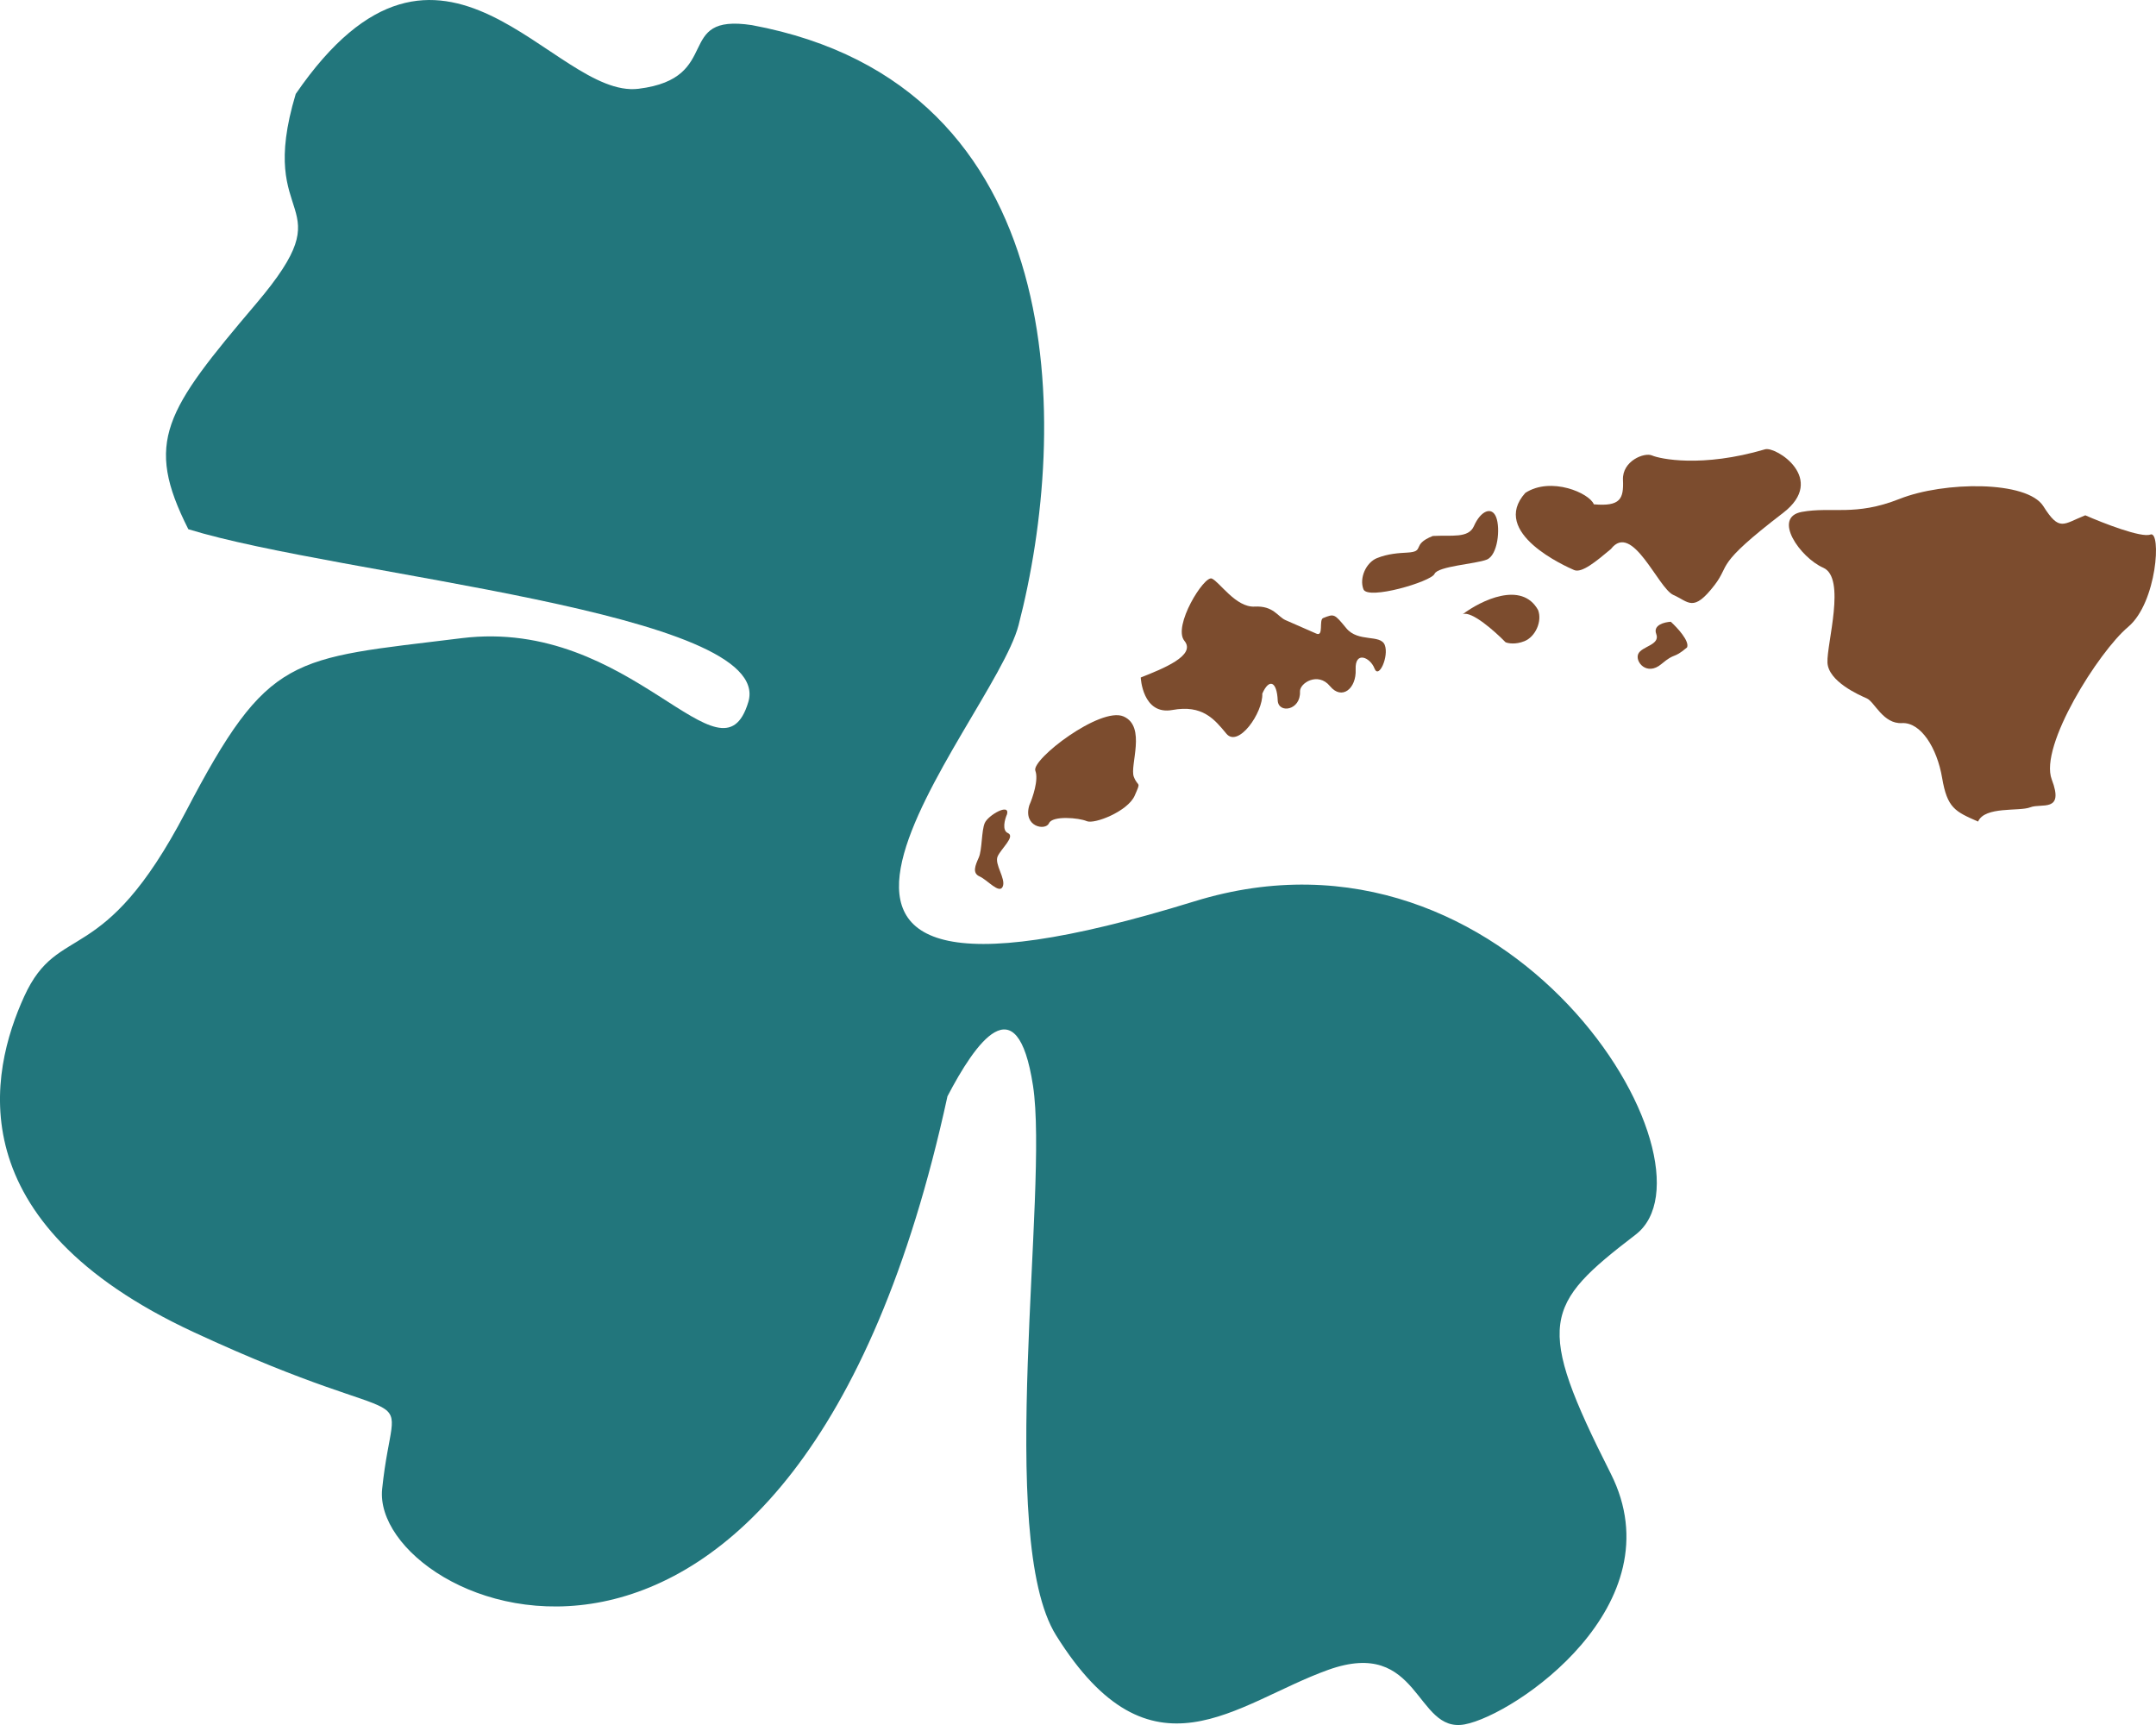<svg width="60" height="48" viewBox="0 0 60 48" fill="none" xmlns="http://www.w3.org/2000/svg">
<path d="M20.924 0.699C29.858 2.358 29.764 11.928 28.346 17.396C27.626 20.176 18.797 29.543 33.24 25.081C42.066 22.354 48.069 32.4 45.516 34.357C42.962 36.313 42.712 36.821 44.826 41.004C46.673 44.661 42.149 47.725 40.761 47.983C39.373 48.24 39.529 45.544 36.959 46.467C34.389 47.389 32.041 49.751 29.389 45.503C27.701 42.799 29.192 33.093 28.748 30.212C28.305 27.331 27.139 29.03 26.367 30.506C22.105 50.116 10.29 44.755 10.635 41.431C10.98 38.107 12.006 40.139 5.396 37.071C-1.214 34.002 -0.286 29.829 0.675 27.724C1.636 25.62 2.851 27.024 5.167 22.593C7.482 18.162 8.082 18.347 12.844 17.758C17.606 17.17 20.07 22.046 20.825 19.535C21.581 17.024 9.436 16.021 5.241 14.726C4.009 12.288 4.592 11.439 7.129 8.449C9.666 5.458 7.096 6.38 8.23 2.614C12.31 -3.33 15.39 2.765 17.771 2.47C20.152 2.176 18.732 0.366 20.924 0.699Z" fill="#22767C"/>
<path d="M28.813 21.447C28.908 21.695 28.741 22.191 28.645 22.408C28.464 23.01 29.098 23.124 29.193 22.907C29.289 22.69 30.027 22.755 30.242 22.849C30.456 22.943 31.386 22.575 31.577 22.141C31.767 21.708 31.672 21.924 31.553 21.614C31.434 21.303 31.911 20.218 31.268 19.936C30.625 19.654 28.694 21.136 28.813 21.447Z" fill="#7C4C2E"/>
<path d="M28.049 23.181C27.878 23.106 27.962 22.798 28.026 22.654C28.104 22.338 27.502 22.683 27.406 22.899C27.311 23.116 27.334 23.644 27.239 23.861C27.143 24.078 27.048 24.294 27.262 24.388C27.477 24.482 27.81 24.887 27.905 24.671C28.001 24.454 27.668 24.049 27.763 23.832C27.858 23.615 28.264 23.275 28.049 23.181Z" fill="#7C4C2E"/>
<path d="M36.632 17.631C36.846 17.725 36.697 17.248 36.822 17.198C37.132 17.075 37.132 17.075 37.466 17.48C37.799 17.885 38.419 17.639 38.538 17.95C38.657 18.261 38.37 18.911 38.251 18.6C38.132 18.29 37.704 18.102 37.727 18.629C37.751 19.157 37.345 19.497 37.012 19.092C36.679 18.687 36.167 19.007 36.178 19.243C36.201 19.771 35.575 19.865 35.558 19.489C35.535 18.961 35.32 18.867 35.129 19.301C35.153 19.829 34.461 20.819 34.128 20.414C33.794 20.009 33.461 19.604 32.627 19.756C31.793 19.908 31.746 18.852 31.746 18.852C32.365 18.607 33.295 18.238 32.962 17.833C32.628 17.428 33.511 16.005 33.725 16.099C33.94 16.192 34.392 16.908 34.916 16.879C35.441 16.851 35.559 17.161 35.774 17.255C35.988 17.349 36.328 17.498 36.632 17.631Z" fill="#7C4C2E"/>
<path d="M59.843 14.874C59.595 14.972 58.533 14.558 58.032 14.339C57.413 14.585 57.317 14.802 56.865 14.086C56.413 13.37 54.101 13.391 52.862 13.883C51.622 14.374 50.979 14.092 50.145 14.244C49.311 14.395 50.096 15.516 50.74 15.798C51.383 16.08 50.834 17.909 50.857 18.436C50.881 18.964 51.738 19.34 51.953 19.434C52.167 19.528 52.405 20.15 52.929 20.121C53.454 20.092 53.906 20.808 54.048 21.646C54.191 22.485 54.405 22.579 55.048 22.861C55.239 22.427 56.193 22.586 56.502 22.464C56.812 22.341 57.456 22.623 57.099 21.69C56.742 20.758 58.411 18.127 59.222 17.447C60.033 16.768 60.153 14.751 59.843 14.874Z" fill="#7C4C2E"/>
<path d="M49.621 14.273C50.859 13.323 49.416 12.415 49.122 12.502C47.358 13.022 46.191 12.768 45.976 12.674C45.762 12.58 45.142 12.826 45.166 13.354C45.189 13.882 45.094 14.098 44.355 14.033C44.236 13.722 43.164 13.252 42.449 13.715C41.447 14.828 43.592 15.768 43.806 15.862C44.02 15.956 44.426 15.616 44.831 15.277C45.427 14.503 46.141 16.368 46.57 16.556C46.999 16.744 47.118 17.055 47.714 16.282C48.171 15.689 47.69 15.754 49.621 14.273Z" fill="#7C4C2E"/>
<path d="M46.949 18.016C47.026 17.843 46.68 17.467 46.497 17.301C46.322 17.31 45.997 17.392 46.092 17.64C46.211 17.951 45.687 17.98 45.591 18.197C45.496 18.414 45.829 18.819 46.234 18.479C46.64 18.139 46.544 18.356 46.949 18.016Z" fill="#7C4C2E"/>
<path d="M42.804 16.975C42.347 16.154 41.215 16.709 40.707 17.09C40.955 16.992 41.604 17.57 41.898 17.871C41.969 17.902 42.174 17.941 42.422 17.842C42.732 17.719 42.923 17.286 42.804 16.975Z" fill="#7C4C2E"/>
<path d="M41.018 14.64C40.865 14.987 40.398 14.885 39.874 14.914C39.254 15.16 39.683 15.348 39.159 15.377C38.924 15.39 38.634 15.406 38.325 15.528C38.015 15.651 37.824 16.085 37.943 16.396C38.062 16.707 39.825 16.186 39.921 15.97C40.016 15.753 41.065 15.695 41.375 15.572C41.684 15.449 41.757 14.705 41.638 14.394C41.519 14.083 41.209 14.206 41.018 14.64Z" fill="#7C4C2E"/>
</svg>
